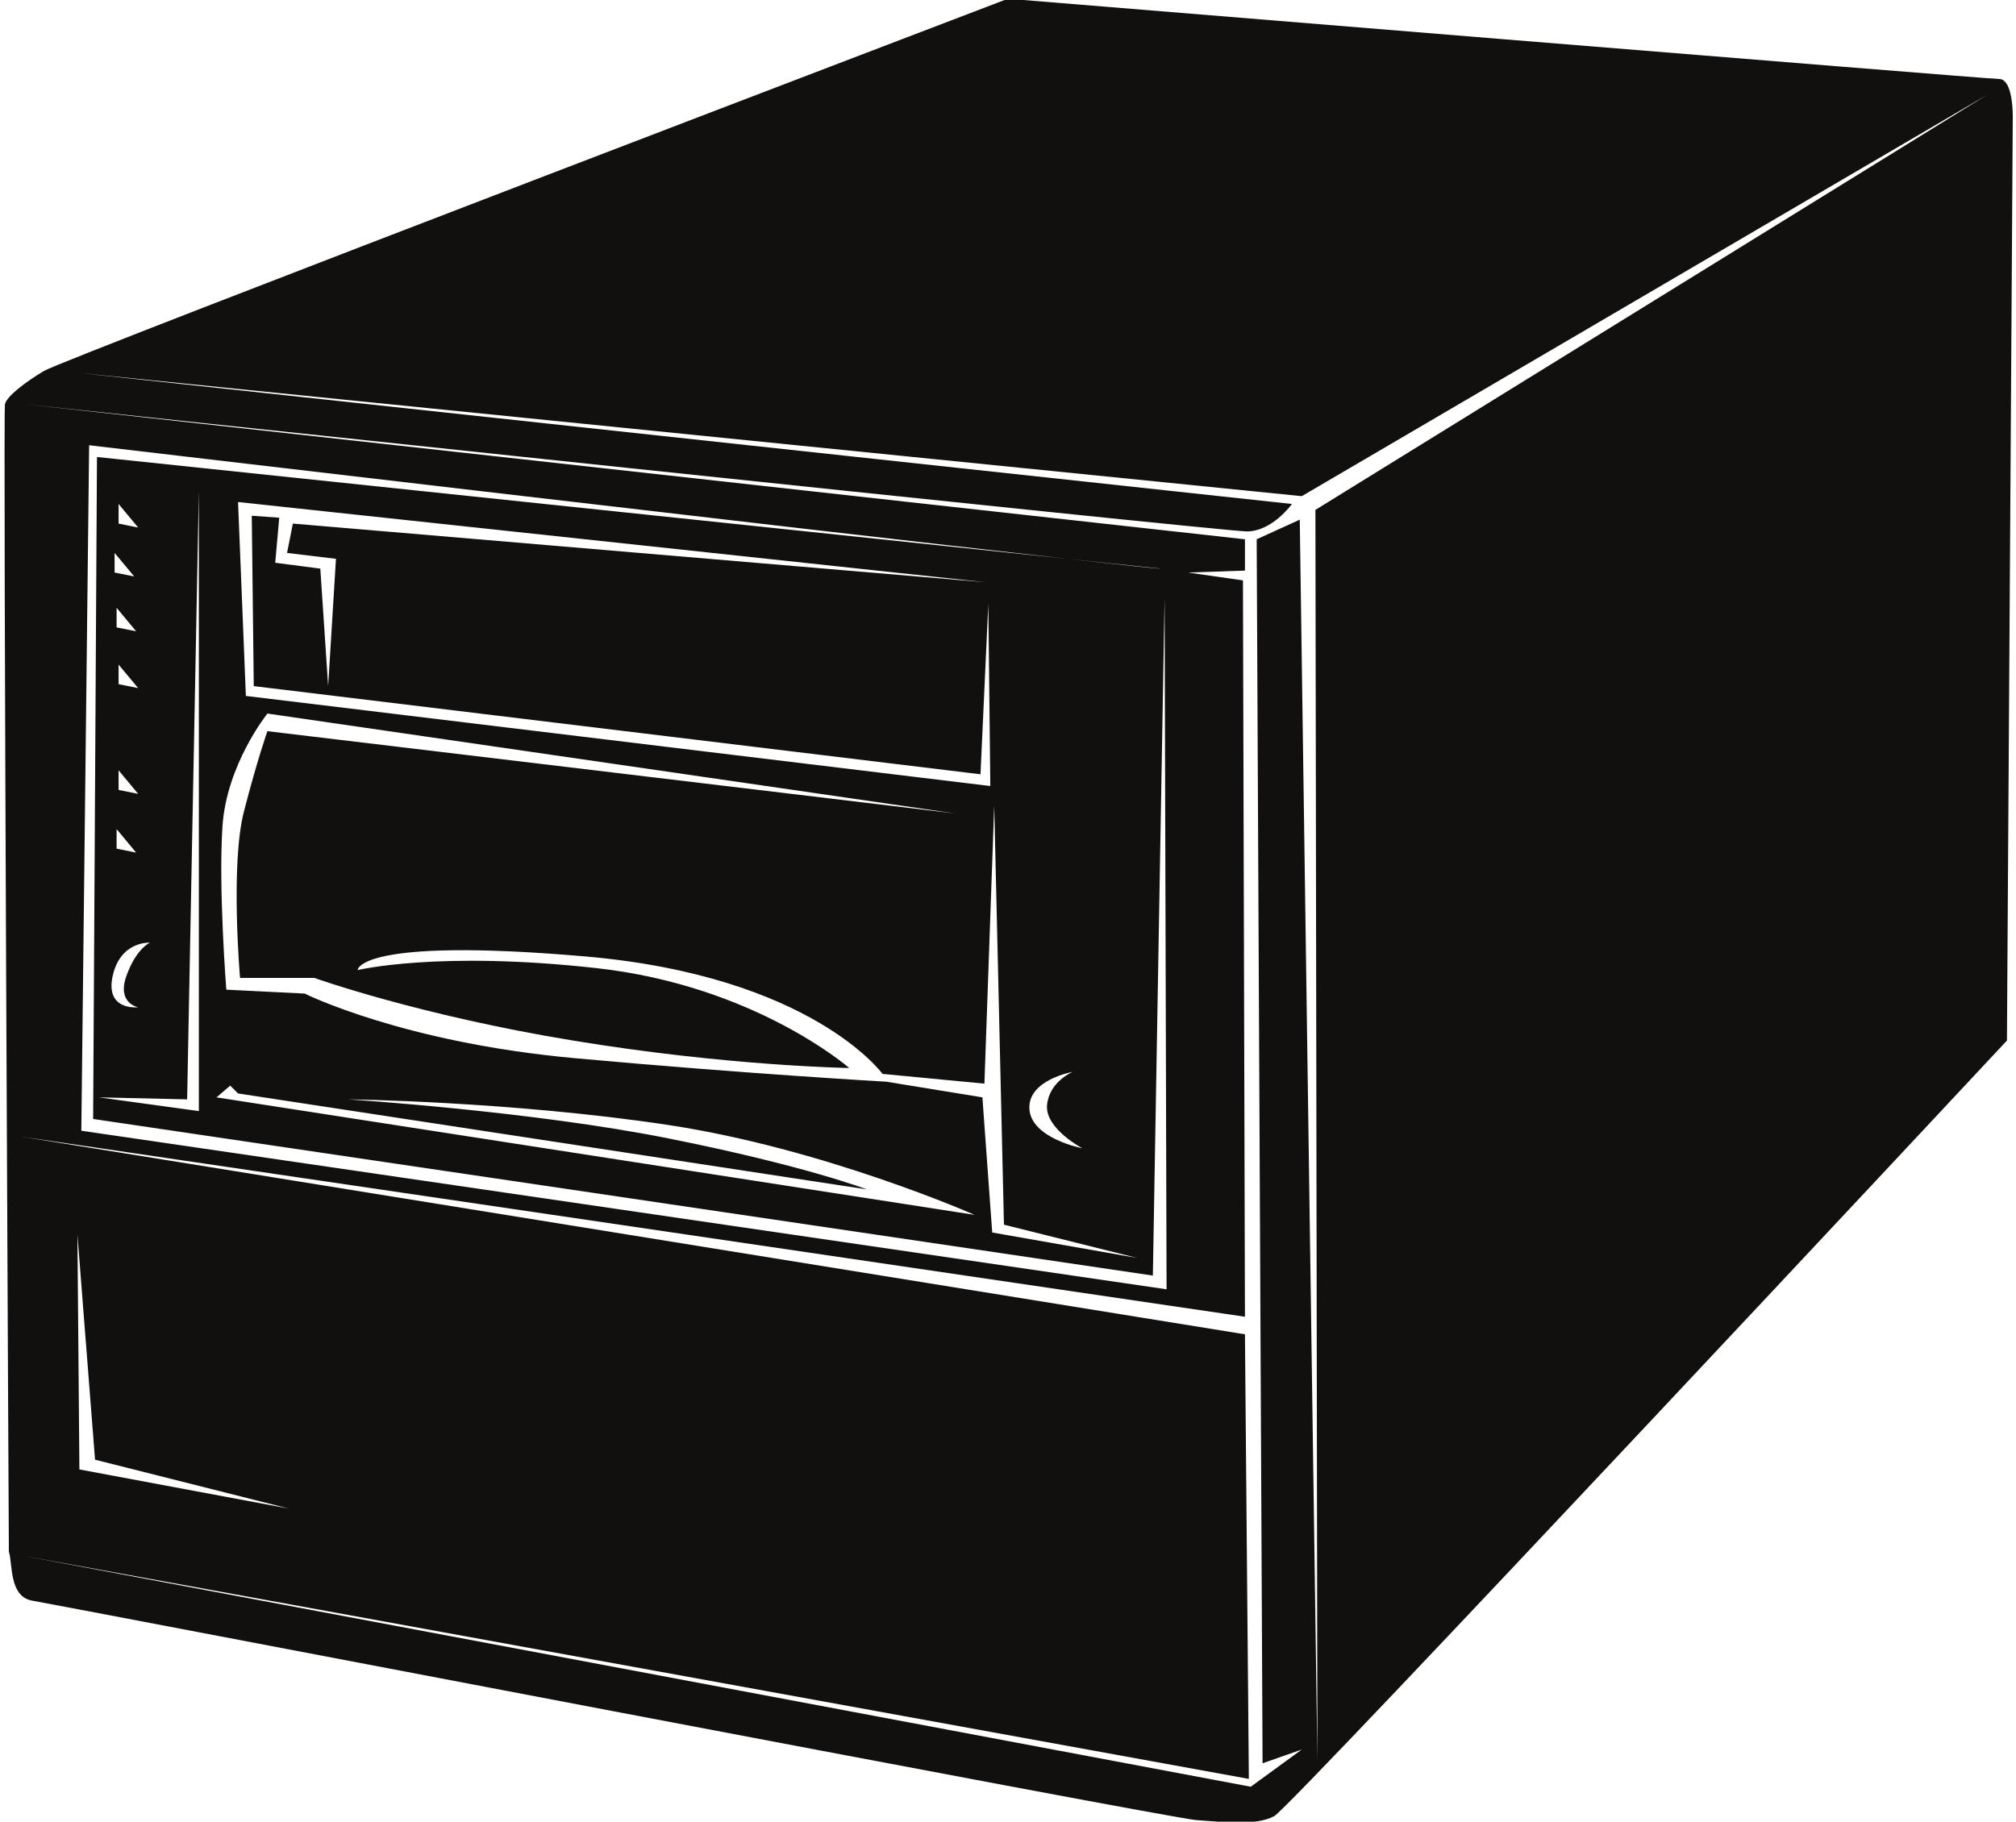 <?xml version="1.0" encoding="UTF-8"?>
<svg xmlns="http://www.w3.org/2000/svg" xmlns:xlink="http://www.w3.org/1999/xlink" width="520pt" height="470pt" viewBox="0 0 520 470" version="1.1">
<g id="surface1">
<path style=" stroke:none;fill-rule:nonzero;fill:rgb(6.886%,6.255%,5.791%);fill-opacity:1;" d="M 515.645 20.383 C 512.602 20.383 259.965 -0.324 259.965 -0.324 C 259.965 -0.324 16.43 92.641 11.383 95.68 C 6.32 98.711 1.773 102.242 1.277 104.266 C 0.766 106.281 2.289 400.344 2.289 400.344 C 3.297 403.387 2.289 411.969 8.34 412.977 C 14.41 413.984 301.398 469.066 308.48 469.578 C 315.559 470.078 324.145 471.086 328.691 468.551 C 333.238 466.039 517.664 268.465 517.664 268.465 C 517.664 268.465 519.168 33.02 519.168 29.992 C 519.168 26.961 518.672 20.383 515.645 20.383 Z M 339.809 454.41 L 335.258 134.074 L 324.145 139.133 L 325.664 454.926 L 335.77 451.387 L 322.621 460.98 L 5.828 401.367 L 322.125 458.961 L 321.117 344.254 L 5.312 293.227 L 321.117 339.723 L 320.602 149.738 L 306.461 147.715 L 321.117 147.211 L 321.117 139.133 L 6.32 104.266 C 6.32 104.266 315.047 137.105 321.609 137.105 C 328.18 137.105 333.238 130.027 333.238 130.027 L 19.969 96.18 L 335.77 128.012 L 512.602 24.43 L 339.293 131.551 Z M 19.969 318.504 L 24.516 376.605 L 74.531 389.223 L 20.48 379.121 Z M 172.57 293.742 C 137.188 286.66 89.703 283.637 89.703 283.637 C 89.703 283.637 131.633 284.129 172.055 290.199 C 212.48 296.254 251.383 313.438 251.383 313.438 L 55.844 283.121 L 59.383 280.094 L 61.402 282.113 L 223.594 306.871 C 223.594 306.871 207.93 300.82 172.57 293.742 Z M 228.656 279.086 C 228.656 279.086 192.762 277.066 148.305 273.016 C 103.844 268.98 78.586 256.344 78.586 256.344 L 58.375 255.336 C 58.375 255.336 56.34 229.574 57.367 213.406 C 58.375 197.238 68.977 184.098 68.977 184.098 L 246.32 209.867 L 68.977 188.645 C 68.977 188.645 66.445 195.719 62.922 209.359 C 59.383 222.996 61.914 252.309 61.914 252.309 L 81.102 252.309 C 81.102 252.309 107.879 261.918 147.809 268.465 C 187.719 275.051 219.047 275.547 219.047 275.547 C 219.047 275.547 194.801 254.324 153.859 249.777 C 112.941 245.227 92.234 250.289 92.234 250.289 C 92.234 250.289 92.234 241.688 150.836 246.75 C 209.434 251.812 227.629 277.066 227.629 277.066 L 253.914 279.582 L 256.445 207.848 L 258.957 315.973 L 293.328 324.555 L 255.93 317.988 L 253.398 283.121 Z M 86.656 144.18 L 84.641 177.02 L 82.621 146.707 L 70.992 145.191 L 72.023 133.57 L 64.941 133.059 L 65.457 177.02 L 252.906 199.766 L 254.922 155.805 L 255.438 202.797 L 63.418 179.551 L 61.402 129.523 L 254.406 150.242 L 75.543 135.086 L 74.039 142.66 Z M 279.172 296.254 C 279.172 296.254 266.035 293.742 265.523 286.164 C 265.027 278.594 276.656 276.555 276.656 276.555 C 276.656 276.555 270.586 279.086 270.07 285.156 C 269.578 291.211 279.172 296.254 279.172 296.254 Z M 275.184 144.164 L 25.012 117.906 L 24.023 288.695 L 297.363 329.102 L 300.391 154.285 L 300.902 332.645 L 20.977 291.727 L 22.992 114.875 C 22.992 114.875 207.809 136.617 275.184 144.164 L 299.383 146.707 C 299.105 146.797 289.977 145.824 275.184 144.164 Z M 30.59 203.805 L 30.59 198.75 L 35.633 204.812 Z M 35.117 219.973 L 30.074 218.957 L 30.074 213.906 Z M 30.074 161.867 L 30.074 156.809 L 35.117 162.879 Z M 30.59 176.52 L 30.59 171.465 L 35.633 177.523 Z M 30.59 135.086 L 30.59 130.027 L 35.633 136.102 Z M 34.621 148.73 L 29.559 147.715 L 29.559 142.66 Z M 38.656 243.211 C 38.656 243.211 35.117 244.73 32.605 251.793 C 30.074 258.871 35.633 259.883 35.633 259.883 C 35.633 259.883 27.047 260.891 29.066 251.793 C 31.082 242.695 38.656 243.211 38.656 243.211 Z M 48.27 283.637 L 51.293 126.492 L 51.293 286.66 L 25.527 283.121 L 48.27 283.637 "/>
</g>
</svg>
